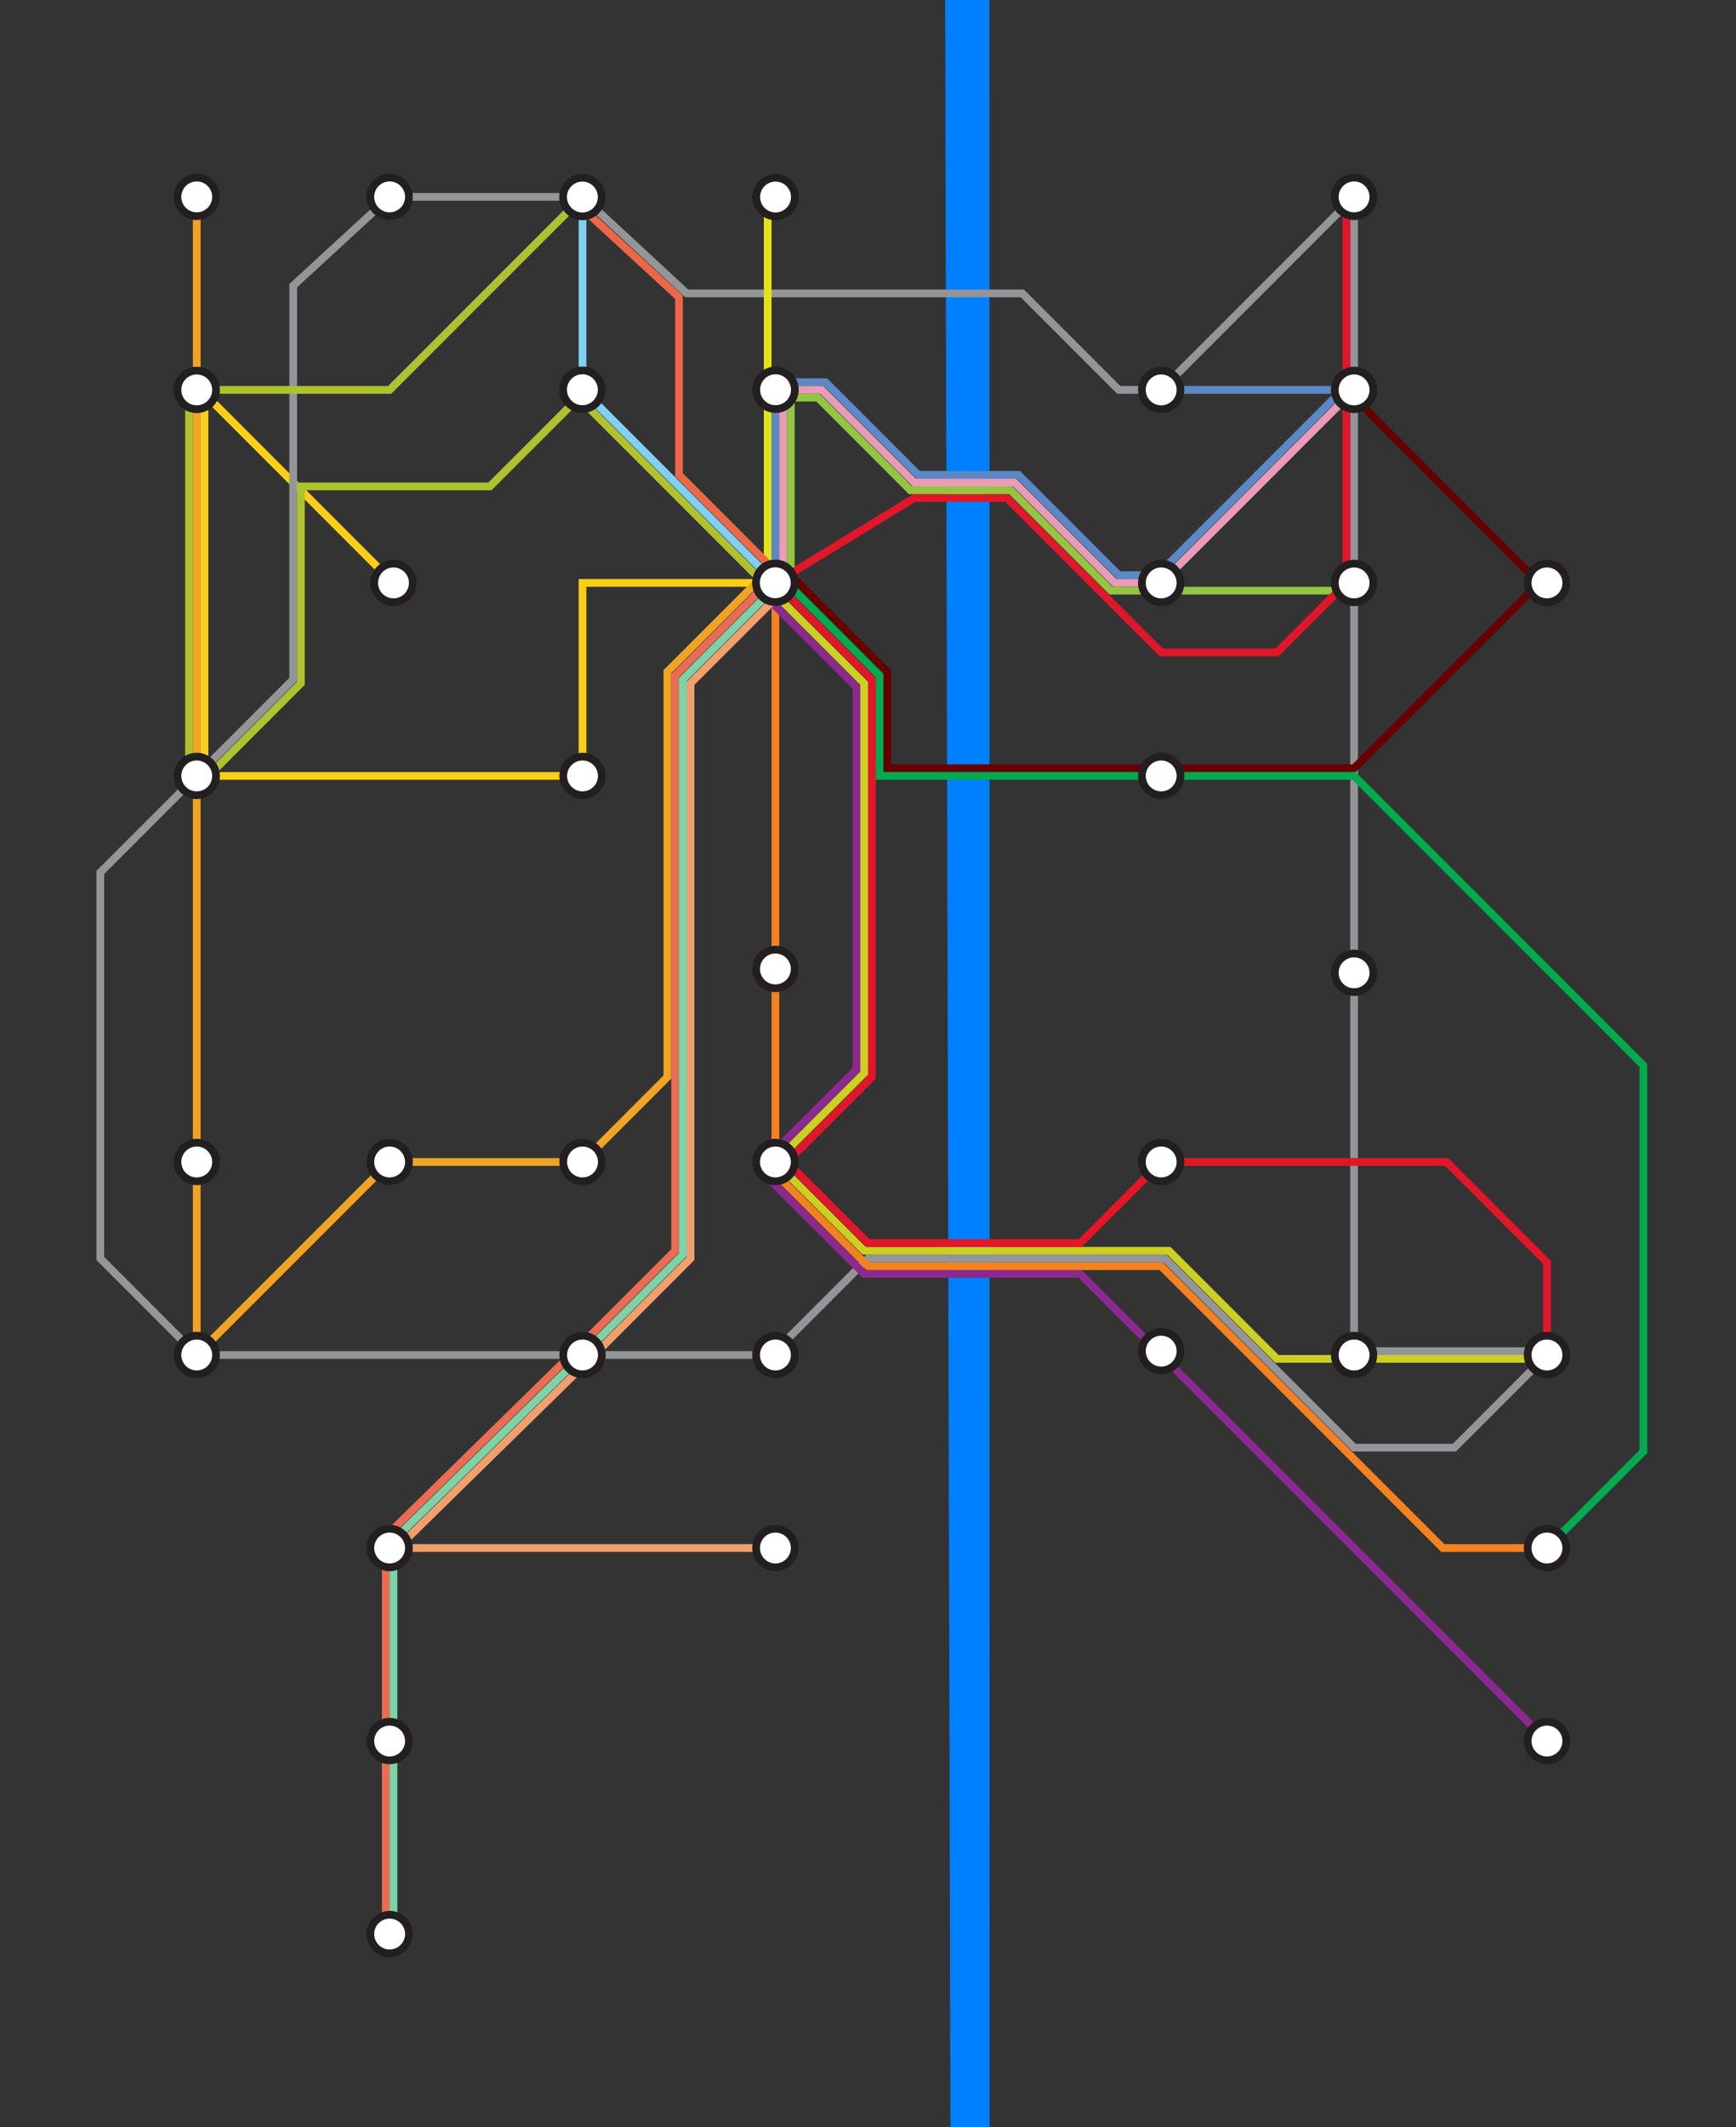 <?xml version="1.0" encoding="utf-8"?>
<!-- Generator: Adobe Illustrator 16.0.0, SVG Export Plug-In . SVG Version: 6.00 Build 0)  -->
<!DOCTYPE svg PUBLIC "-//W3C//DTD SVG 1.1//EN" "http://www.w3.org/Graphics/SVG/1.1/DTD/svg11.dtd">
<svg version="1.1" xmlns="http://www.w3.org/2000/svg" xmlns:xlink="http://www.w3.org/1999/xlink" x="0px" y="0px"
	 width="900.001px" height="1102px" viewBox="3.236 67.687 900.001 1102" style="enable-background:new 3.236 67.687 900.001 1102;"
	 xml:space="preserve" xmlns:sodipodi="http://sodipodi.sourceforge.net/DTD/sodipodi-0.dtd">
<rect x="3.236" y="67.687" width="900.001" height="1102" fill="#333333" stroke="none"/>
<symbol  id="MajorBusStop" viewBox="-12 -12 24 24">
	
		<g id="path2949-4-1_2_" sodipodi:rx="8.5714283" sodipodi:cx="98.571426" sodipodi:type="arc" sodipodi:cy="312.66592" sodipodi:ry="8.5714283">
		<path style="fill:#FFFFFF;" d="M0-10c-5.511,0-9.997,4.48-10,9.986C-10.001,2.67-8.963,5.18-7.076,7.068
			C-5.188,8.957-2.678,9.998-0.007,10C5.512,10,9.997,5.521,10,0.016C10.003-5.51,5.52-9.995,0.006-10H0z"/>
		<path style="fill:#231F20;" d="M0.004,12V8C4.41,8,7.998,4.418,8-0.002C8.002-4.408,4.416-7.996,0-8c-4.409,0-7.998,3.584-8,8.002
			c-0.001,2.135,0.829,4.143,2.339,5.653S-2.143,7.998,0.003,8L0.004,12 M0.002,12C0,12-0.005,12-0.008,12
			C-6.635,11.996-12.004,6.624-12,0c0-0.006,0-0.011,0-0.015C-11.996-6.637-6.625-12,0-12c0.002,0,0.005,0,0.007,0
			C6.635-11.994,12.004-6.623,12,0c0,0.006,0,0.01,0,0.017C11.996,6.635,6.626,12,0.002,12L0.002,12z"/>
	</g>
</symbol>
<g id="BG" inkscape:version="0.47 r22583" sodipodi:docname="COMP532_map.svg" xmlns:sodipodi="http://sodipodi.sourceforge.net/DTD/sodipodi-0.dtd" xmlns:svg="http://www.w3.org/2000/svg" xmlns:rdf="http://www.w3.org/1999/02/22-rdf-syntax-ns#" xmlns:cc="http://creativecommons.org/ns#" xmlns:dc="http://purl.org/dc/elements/1.1/" xmlns:inkscape="http://www.inkscape.org/namespaces/inkscape">
	<defs  style="display:none;">
		
		
			<inkscape:perspective  inkscape:persp3d-origin="372.04724 : 350.78739 : 1" inkscape:vp_x="0 : 526.18109 : 1" inkscape:vp_y="0 : 1000 : 0" inkscape:vp_z="744.09448 : 526.18109 : 1" id="perspective2824" sodipodi:type="inkscape:persp3d">
			</inkscape:perspective>
		
			<inkscape:perspective  inkscape:persp3d-origin="0.5 : 0.33333333 : 1" inkscape:vp_x="0 : 0.5 : 1" inkscape:vp_y="0 : 1000 : 0" inkscape:vp_z="1 : 0.5 : 1" id="perspective2864" sodipodi:type="inkscape:persp3d">
			</inkscape:perspective>
		
			<inkscape:perspective  inkscape:persp3d-origin="0.5 : 0.33333333 : 1" inkscape:vp_x="0 : 0.5 : 1" inkscape:vp_y="0 : 1000 : 0" inkscape:vp_z="1 : 0.5 : 1" id="perspective2864-4" sodipodi:type="inkscape:persp3d">
			</inkscape:perspective>
		
			<inkscape:perspective  inkscape:persp3d-origin="0.5 : 0.33333333 : 1" inkscape:vp_x="0 : 0.5 : 1" inkscape:vp_y="0 : 1000 : 0" inkscape:vp_z="1 : 0.5 : 1" id="perspective2895" sodipodi:type="inkscape:persp3d">
			</inkscape:perspective>
		
			<inkscape:perspective  inkscape:persp3d-origin="0.5 : 0.33333333 : 1" inkscape:vp_x="0 : 0.5 : 1" inkscape:vp_y="0 : 1000 : 0" inkscape:vp_z="1 : 0.5 : 1" id="perspective2895-5" sodipodi:type="inkscape:persp3d">
			</inkscape:perspective>
		
			<inkscape:perspective  inkscape:persp3d-origin="0.5 : 0.33333333 : 1" inkscape:vp_x="0 : 0.5 : 1" inkscape:vp_y="0 : 1000 : 0" inkscape:vp_z="1 : 0.5 : 1" id="perspective2926" sodipodi:type="inkscape:persp3d">
			</inkscape:perspective>
		
			<inkscape:perspective  inkscape:persp3d-origin="0.5 : 0.33333333 : 1" inkscape:vp_x="0 : 0.5 : 1" inkscape:vp_y="0 : 1000 : 0" inkscape:vp_z="1 : 0.5 : 1" id="perspective2926-0" sodipodi:type="inkscape:persp3d">
			</inkscape:perspective>
		
			<inkscape:perspective  inkscape:persp3d-origin="0.5 : 0.33333333 : 1" inkscape:vp_x="0 : 0.5 : 1" inkscape:vp_y="0 : 1000 : 0" inkscape:vp_z="1 : 0.5 : 1" id="perspective2959" sodipodi:type="inkscape:persp3d">
			</inkscape:perspective>
		
			<inkscape:perspective  inkscape:persp3d-origin="0.5 : 0.33333333 : 1" inkscape:vp_x="0 : 0.5 : 1" inkscape:vp_y="0 : 1000 : 0" inkscape:vp_z="1 : 0.5 : 1" id="perspective2959-0" sodipodi:type="inkscape:persp3d">
			</inkscape:perspective>
		
			<inkscape:perspective  inkscape:persp3d-origin="0.5 : 0.33333333 : 1" inkscape:vp_x="0 : 0.5 : 1" inkscape:vp_y="0 : 1000 : 0" inkscape:vp_z="1 : 0.5 : 1" id="perspective2959-4" sodipodi:type="inkscape:persp3d">
			</inkscape:perspective>
		
			<inkscape:perspective  inkscape:persp3d-origin="0.5 : 0.33333333 : 1" inkscape:vp_x="0 : 0.5 : 1" inkscape:vp_y="0 : 1000 : 0" inkscape:vp_z="1 : 0.5 : 1" id="perspective2959-5" sodipodi:type="inkscape:persp3d">
			</inkscape:perspective>
		
			<inkscape:perspective  inkscape:persp3d-origin="0.5 : 0.33333333 : 1" inkscape:vp_x="0 : 0.5 : 1" inkscape:vp_y="0 : 1000 : 0" inkscape:vp_z="1 : 0.5 : 1" id="perspective3015" sodipodi:type="inkscape:persp3d">
			</inkscape:perspective>
		
			<inkscape:perspective  inkscape:persp3d-origin="0.5 : 0.33333333 : 1" inkscape:vp_x="0 : 0.5 : 1" inkscape:vp_y="0 : 1000 : 0" inkscape:vp_z="1 : 0.5 : 1" id="perspective3015-4" sodipodi:type="inkscape:persp3d">
			</inkscape:perspective>
		
			<inkscape:perspective  inkscape:persp3d-origin="0.5 : 0.33333333 : 1" inkscape:vp_x="0 : 0.5 : 1" inkscape:vp_y="0 : 1000 : 0" inkscape:vp_z="1 : 0.5 : 1" id="perspective3071" sodipodi:type="inkscape:persp3d">
			</inkscape:perspective>
		
			<inkscape:perspective  inkscape:persp3d-origin="0.5 : 0.33333333 : 1" inkscape:vp_x="0 : 0.5 : 1" inkscape:vp_y="0 : 1000 : 0" inkscape:vp_z="1 : 0.5 : 1" id="perspective3111" sodipodi:type="inkscape:persp3d">
			</inkscape:perspective>
		
			<inkscape:perspective  inkscape:persp3d-origin="0.5 : 0.33333333 : 1" inkscape:vp_x="0 : 0.5 : 1" inkscape:vp_y="0 : 1000 : 0" inkscape:vp_z="1 : 0.5 : 1" id="perspective3153" sodipodi:type="inkscape:persp3d">
			</inkscape:perspective>
		
			<inkscape:perspective  inkscape:persp3d-origin="0.5 : 0.33333333 : 1" inkscape:vp_x="0 : 0.5 : 1" inkscape:vp_y="0 : 1000 : 0" inkscape:vp_z="1 : 0.5 : 1" id="perspective3153-8" sodipodi:type="inkscape:persp3d">
			</inkscape:perspective>
		
			<inkscape:perspective  inkscape:persp3d-origin="0.5 : 0.33333333 : 1" inkscape:vp_x="0 : 0.5 : 1" inkscape:vp_y="0 : 1000 : 0" inkscape:vp_z="1 : 0.5 : 1" id="perspective3153-6" sodipodi:type="inkscape:persp3d">
			</inkscape:perspective>
		
			<inkscape:perspective  inkscape:persp3d-origin="0.5 : 0.33333333 : 1" inkscape:vp_x="0 : 0.5 : 1" inkscape:vp_y="0 : 1000 : 0" inkscape:vp_z="1 : 0.5 : 1" id="perspective3153-7" sodipodi:type="inkscape:persp3d">
			</inkscape:perspective>
		
			<inkscape:perspective  inkscape:persp3d-origin="0.5 : 0.33333333 : 1" inkscape:vp_x="0 : 0.5 : 1" inkscape:vp_y="0 : 1000 : 0" inkscape:vp_z="1 : 0.5 : 1" id="perspective3153-1" sodipodi:type="inkscape:persp3d">
			</inkscape:perspective>
		
			<inkscape:perspective  inkscape:persp3d-origin="0.5 : 0.33333333 : 1" inkscape:vp_x="0 : 0.5 : 1" inkscape:vp_y="0 : 1000 : 0" inkscape:vp_z="1 : 0.5 : 1" id="perspective3153-5" sodipodi:type="inkscape:persp3d">
			</inkscape:perspective>
		
			<inkscape:perspective  inkscape:persp3d-origin="0.5 : 0.33333333 : 1" inkscape:vp_x="0 : 0.5 : 1" inkscape:vp_y="0 : 1000 : 0" inkscape:vp_z="1 : 0.5 : 1" id="perspective3153-3" sodipodi:type="inkscape:persp3d">
			</inkscape:perspective>
		
			<inkscape:perspective  inkscape:persp3d-origin="0.5 : 0.33333333 : 1" inkscape:vp_x="0 : 0.5 : 1" inkscape:vp_y="0 : 1000 : 0" inkscape:vp_z="1 : 0.5 : 1" id="perspective3153-59" sodipodi:type="inkscape:persp3d">
			</inkscape:perspective>
		
			<inkscape:perspective  inkscape:persp3d-origin="0.5 : 0.33333333 : 1" inkscape:vp_x="0 : 0.5 : 1" inkscape:vp_y="0 : 1000 : 0" inkscape:vp_z="1 : 0.5 : 1" id="perspective3238" sodipodi:type="inkscape:persp3d">
			</inkscape:perspective>
		
			<inkscape:perspective  inkscape:persp3d-origin="0.5 : 0.33333333 : 1" inkscape:vp_x="0 : 0.5 : 1" inkscape:vp_y="0 : 1000 : 0" inkscape:vp_z="1 : 0.5 : 1" id="perspective3275" sodipodi:type="inkscape:persp3d">
			</inkscape:perspective>
		
			<inkscape:perspective  inkscape:persp3d-origin="0.5 : 0.33333333 : 1" inkscape:vp_x="0 : 0.5 : 1" inkscape:vp_y="0 : 1000 : 0" inkscape:vp_z="1 : 0.5 : 1" id="perspective3343" sodipodi:type="inkscape:persp3d">
			</inkscape:perspective>
		
			<inkscape:perspective  inkscape:persp3d-origin="0.5 : 0.33333333 : 1" inkscape:vp_x="0 : 0.5 : 1" inkscape:vp_y="0 : 1000 : 0" inkscape:vp_z="1 : 0.5 : 1" id="perspective3373" sodipodi:type="inkscape:persp3d">
			</inkscape:perspective>
		
			<inkscape:perspective  inkscape:persp3d-origin="0.5 : 0.33333333 : 1" inkscape:vp_x="0 : 0.5 : 1" inkscape:vp_y="0 : 1000 : 0" inkscape:vp_z="1 : 0.5 : 1" id="perspective3408" sodipodi:type="inkscape:persp3d">
			</inkscape:perspective>
		
			<inkscape:perspective  inkscape:persp3d-origin="0.5 : 0.33333333 : 1" inkscape:vp_x="0 : 0.5 : 1" inkscape:vp_y="0 : 1000 : 0" inkscape:vp_z="1 : 0.5 : 1" id="perspective3432" sodipodi:type="inkscape:persp3d">
			</inkscape:perspective>
	</defs>
	
		<sodipodi:namedview  showborder="true" showgrid="false" inkscape:cy="421.66541" inkscape:cx="426.4913" inkscape:zoom="0.7" borderopacity="1.0" bordercolor="#666666" pagecolor="#ffffff" id="base" inkscape:window-maximized="1" inkscape:window-y="25" inkscape:window-x="0" inkscape:window-height="1009" inkscape:window-width="1920" inkscape:showpageshadow="false" inkscape:current-layer="layer3" inkscape:document-units="px" inkscape:pageshadow="2" inkscape:pageopacity="0.0">
		<inkscape:grid  type="xygrid" enabled="true" visible="true" empspacing="5" id="grid2850" snapvisiblegridlinesonly="true">
			</inkscape:grid>
	</sodipodi:namedview>
	<polygon id="river" style="fill:#007FFF;" points="493.236,67.687 516.204,67.687 516.324,1169.687 495.962,1169.687 	"/>
</g>
<g id="routes">
	<path id="r8" style="fill:none;stroke:#FBCF18;stroke-width:4;" d="M405.236,369.687h-100v100h-196v-198l98,98	">
<title  id="title3329">#8 Line</title>
	</path>
	<path id="rOrbitor" style="fill:none;stroke:#939598;stroke-width:4;" d="M55.236,719.687v-200l50-50l50-50v-106v-98l50-46h100
		l54,50h118h55.999l50,50h22l100-100v100v180l0.002,122v196h101.998l-50,50h-52l-98-98h-18H453.236l-50,50h-98h-200L55.236,719.687z
			">
<title  id="title3303">Orbiter Line</title>
	</path>
	<path id="r2" sodipodi:nodetypes="ccccccc" style="fill:none;stroke:#F58220;stroke-width:4;" d="M405.236,370.038v305.648l48,48
		h151.999l146,146h54.002	">
<title  id="title3305">#2 Line</title>
	</path>
	<path id="r3_1_" sodipodi:nodetypes="ccccccccc" style="fill:none;stroke:#F1A424;stroke-width:4;" d="M397.236,367.687l-48,48v210
		l-44,44h-100l-100,100v-100v-200V323.894V169.687	">
<title  id="title3301">#3 Line</title>
	</path>
	<path id="r1" style="fill:none;stroke:#E2E41A;stroke-width:4;" d="M401.236,369.687v-100v-100	">
<title  id="title3309">#1 Line</title>
	</path>
	<path id="r4" style="fill:none;stroke:#5C89C6;stroke-width:4;" d="M405.236,369.687v-104h26l48,48h51.999l52,52h20l96-96h-94	">
<title  id="title3313">#4 Line</title>
	</path>
	<path id="r5" style="fill:none;stroke:#E99BB7;stroke-width:4;" d="M409.236,369.687v-100h20l48,48h51.999l52,52h24l100-100	">
<title  id="title3317">#5 Line</title>
	</path>
	<path id="r6" style="fill:none;stroke:#E86D53;stroke-width:4;" d="M403.236,367.687l-50,50v298l-50,50l-100,98v106v100	">
<title  id="title3321">#6 Line</title>
	</path>
	<path id="r7" style="fill:none;stroke:#7FD2A8;stroke-width:4;" d="M407.236,369.687l-50,50v298l-52,52l-98,96v104v100	">
<title  id="title3325">#7 Line</title>
	</path>
	<path id="r9" style="fill:none;stroke:#AEC230;stroke-width:4;" d="M405.203,375.687l-101.967-102l-46,46h-98v102l-48,48h-10v-200
		h104l100-100	">
<title  id="title3333">#9 Line</title>
	</path>
	<path id="r10" style="fill:none;stroke:#8B298F;stroke-width:4;" d="M401.236,377.687l46,46v198l-46,46v10l50,50h111.999l42,42
		l200,200	">
<title  id="title3359">#10 Line</title>
	</path>
	<path id="r11" style="fill:none;stroke:#93C542;stroke-width:4;" d="M413.236,369.687v-96h14l48,48h51.999l52,52h126	">
<title  id="title3363">#11 Line</title>
	</path>
	<path id="r13" style="fill:none;stroke:#CDCF23;stroke-width:4;" d="M407.236,377.687l44,44v202l-46,46l46,46h95.999h62l56,56h132	
		">
<title  id="title3393">#13 Line</title>
	</path>
	<path id="r14" style="fill:none;stroke:#660000;stroke-width:4;" d="M411.236,363.687l52,52v50h142.001h100l95.998-96l-96-96	">
<title  id="title3448">#14 Line</title>
	</path>
	<path id="r15" style="fill:none;stroke:#00AA4F;stroke-width:4;" d="M409.236,367.687l50,50v52h145.999h100l150,150v200l-49.998,50
			">
<title  id="title3452">#15 Line</title>
	</path>
	<path id="r17" style="fill:none;stroke:#E11729;stroke-width:4;" d="M405.236,369.687l72-44h48l79.999,80h60l36-36v-100v-100	">
<title  id="title3456">#16 Line</title>
	</path>
	<path id="r17_1_" style="fill:none;stroke:#E11729;stroke-width:4;" d="M405.236,369.687l50,50v206l-44,44l42,42h109.999l42-42h148
		l52,52l0.002,48	">
<title  id="title3460">#17 Line</title>
	</path>
	<path id="r18" style="fill:none;stroke:#80D0F5;stroke-width:4;" d="M405.236,369.687l-100-100v-100	">
<title  id="title3464">#18 Line</title>
	</path>
	<path id="rCE" style="fill:none;stroke:#EA6848;stroke-width:4;" d="M405.236,363.687l-50-50v-92l-50-46	">
<title  id="title3468">CE Line</title>
	</path>
	<path id="r12" style="fill:none;stroke:#F0A06D;stroke-width:4;" d="M409.236,373.687l-48,48v298l-52,52l-100,98h196	">
<title  id="title3389">#12 Line</title>
	</path>
</g>
<g id="stops">
	
		<use xlink:href="#MajorBusStop"  width="24" height="24" id="XMLID_1_" x="-12" y="-12" transform="matrix(1 0 0 -1 605.235 269.687)" style="overflow:visible;"/>
	
		<use xlink:href="#MajorBusStop"  width="24" height="24" x="-12" y="-12" transform="matrix(1 0 0 -1 705.235 169.687)" style="overflow:visible;"/>
	
		<use xlink:href="#MajorBusStop"  width="24" height="24" x="-12" y="-12" transform="matrix(1 0 0 -1 705.235 269.687)" style="overflow:visible;"/>
	
		<use xlink:href="#MajorBusStop"  width="24" height="24" x="-12" y="-12" transform="matrix(1 0 0 -1 705.235 369.687)" style="overflow:visible;"/>
	
		<use xlink:href="#MajorBusStop"  width="24" height="24" x="-12" y="-12" transform="matrix(1 0 0 -1 805.235 369.687)" style="overflow:visible;"/>
	
		<use xlink:href="#MajorBusStop"  width="24" height="24" x="-12" y="-12" transform="matrix(1 0 0 -1 605.235 369.687)" style="overflow:visible;"/>
	
		<use xlink:href="#MajorBusStop"  width="24" height="24" id="XMLID_4_" x="-12" y="-12" transform="matrix(1 0 0 -1 405.165 369.61)" style="overflow:visible;"/>
	
		<use xlink:href="#MajorBusStop"  width="24" height="24" x="-12" y="-12" transform="matrix(1 0 0 -1 305.236 469.687)" style="overflow:visible;"/>
	
		<use xlink:href="#MajorBusStop"  width="24" height="24" x="-12" y="-12" transform="matrix(1 0 0 -1 305.165 269.61)" style="overflow:visible;"/>
	
		<use xlink:href="#MajorBusStop"  width="24" height="24" x="-12" y="-12" transform="matrix(1 0 0 -1 207.236 369.687)" style="overflow:visible;"/>
	
		<use xlink:href="#MajorBusStop"  width="24" height="24" id="XMLID_2_" x="-12" y="-12" transform="matrix(1 0 0 -1 405.306 269.61)" style="overflow:visible;"/>
	
		<use xlink:href="#MajorBusStop"  width="24" height="24" x="-12" y="-12" transform="matrix(1 0 0 -1 405.306 169.763)" style="overflow:visible;"/>
	
		<use xlink:href="#MajorBusStop"  width="24" height="24" x="-12" y="-12" transform="matrix(1 0 0 -1 305.165 169.763)" style="overflow:visible;"/>
	
		<use xlink:href="#MajorBusStop"  width="24" height="24" x="-12" y="-12" transform="matrix(1 0 0 -1 205.236 669.687)" style="overflow:visible;"/>
	
		<use xlink:href="#MajorBusStop"  width="24" height="24" x="-12" y="-12" transform="matrix(1 0 0 -1 305.236 669.687)" style="overflow:visible;"/>
	
		<use xlink:href="#MajorBusStop"  width="24" height="24" x="-12" y="-12" transform="matrix(1 0 0 -1 405.236 569.687)" style="overflow:visible;"/>
	
		<use xlink:href="#MajorBusStop"  width="24" height="24" x="-12" y="-12" transform="matrix(1 0 0 -1 305.236 769.687)" style="overflow:visible;"/>
	
		<use xlink:href="#MajorBusStop"  width="24" height="24" x="-12" y="-12" transform="matrix(1 0 0 -1 405.236 869.687)" style="overflow:visible;"/>
	
		<use xlink:href="#MajorBusStop"  width="24" height="24" x="-12" y="-12" transform="matrix(1 0 0 -1 405.236 769.687)" style="overflow:visible;"/>
	
		<use xlink:href="#MajorBusStop"  width="24" height="24" x="-12" y="-12" transform="matrix(1 0 0 -1 605.235 767.687)" style="overflow:visible;"/>
	
		<use xlink:href="#MajorBusStop"  width="24" height="24" x="-12" y="-12" transform="matrix(1 0 0 -1 805.235 769.687)" style="overflow:visible;"/>
	
		<use xlink:href="#MajorBusStop"  width="24" height="24" x="-12" y="-12" transform="matrix(1 0 0 -1 805.235 869.687)" style="overflow:visible;"/>
	
		<use xlink:href="#MajorBusStop"  width="24" height="24" x="-12" y="-12" transform="matrix(1 0 0 -1 805.235 969.687)" style="overflow:visible;"/>
	
		<use xlink:href="#MajorBusStop"  width="24" height="24" x="-12" y="-12" transform="matrix(1 0 0 -1 705.235 769.687)" style="overflow:visible;"/>
	
		<use xlink:href="#MajorBusStop"  width="24" height="24" x="-12" y="-12" transform="matrix(1 0 0 -1 605.235 669.687)" style="overflow:visible;"/>
	
		<use xlink:href="#MajorBusStop"  width="24" height="24" x="-12" y="-12" transform="matrix(1 0 0 -1 705.235 571.687)" style="overflow:visible;"/>
	
		<use xlink:href="#MajorBusStop"  width="24" height="24" x="-12" y="-12" transform="matrix(1 0 0 -1 205.236 869.687)" style="overflow:visible;"/>
	
		<use xlink:href="#MajorBusStop"  width="24" height="24" x="-12" y="-12" transform="matrix(1 0 0 -1 205.236 969.687)" style="overflow:visible;"/>
	
		<use xlink:href="#MajorBusStop"  width="24" height="24" x="-12" y="-12" transform="matrix(1 0 0 -1 205.236 1069.687)" style="overflow:visible;"/>
	
		<use xlink:href="#MajorBusStop"  width="24" height="24" x="-12" y="-12" transform="matrix(1 0 0 -1 405.236 669.687)" style="overflow:visible;"/>
	
		<use xlink:href="#MajorBusStop"  width="24" height="24" x="-12" y="-12" transform="matrix(1 0 0 -1 205.236 169.687)" style="overflow:visible;"/>
	
		<use xlink:href="#MajorBusStop"  width="24" height="24" x="-12" y="-12" transform="matrix(1 0 0 -1 105.236 169.687)" style="overflow:visible;"/>
	
		<use xlink:href="#MajorBusStop"  width="24" height="24" x="-12" y="-12" transform="matrix(1 0 0 -1 105.236 269.687)" style="overflow:visible;"/>
	
		<use xlink:href="#MajorBusStop"  width="24" height="24" x="-12" y="-12" transform="matrix(1 0 0 -1 105.236 469.687)" style="overflow:visible;"/>
	
		<use xlink:href="#MajorBusStop"  width="24" height="24" id="XMLID_3_" x="-12" y="-12" transform="matrix(1 0 0 -1 105.236 769.687)" style="overflow:visible;"/>
	
		<use xlink:href="#MajorBusStop"  width="24" height="24" x="-12" y="-12" transform="matrix(1 0 0 -1 105.236 669.687)" style="overflow:visible;"/>
	
		<use xlink:href="#MajorBusStop"  width="24" height="24" x="-12" y="-12" transform="matrix(1 0 0 -1 605.235 469.687)" style="overflow:visible;"/>
</g>
</svg>
